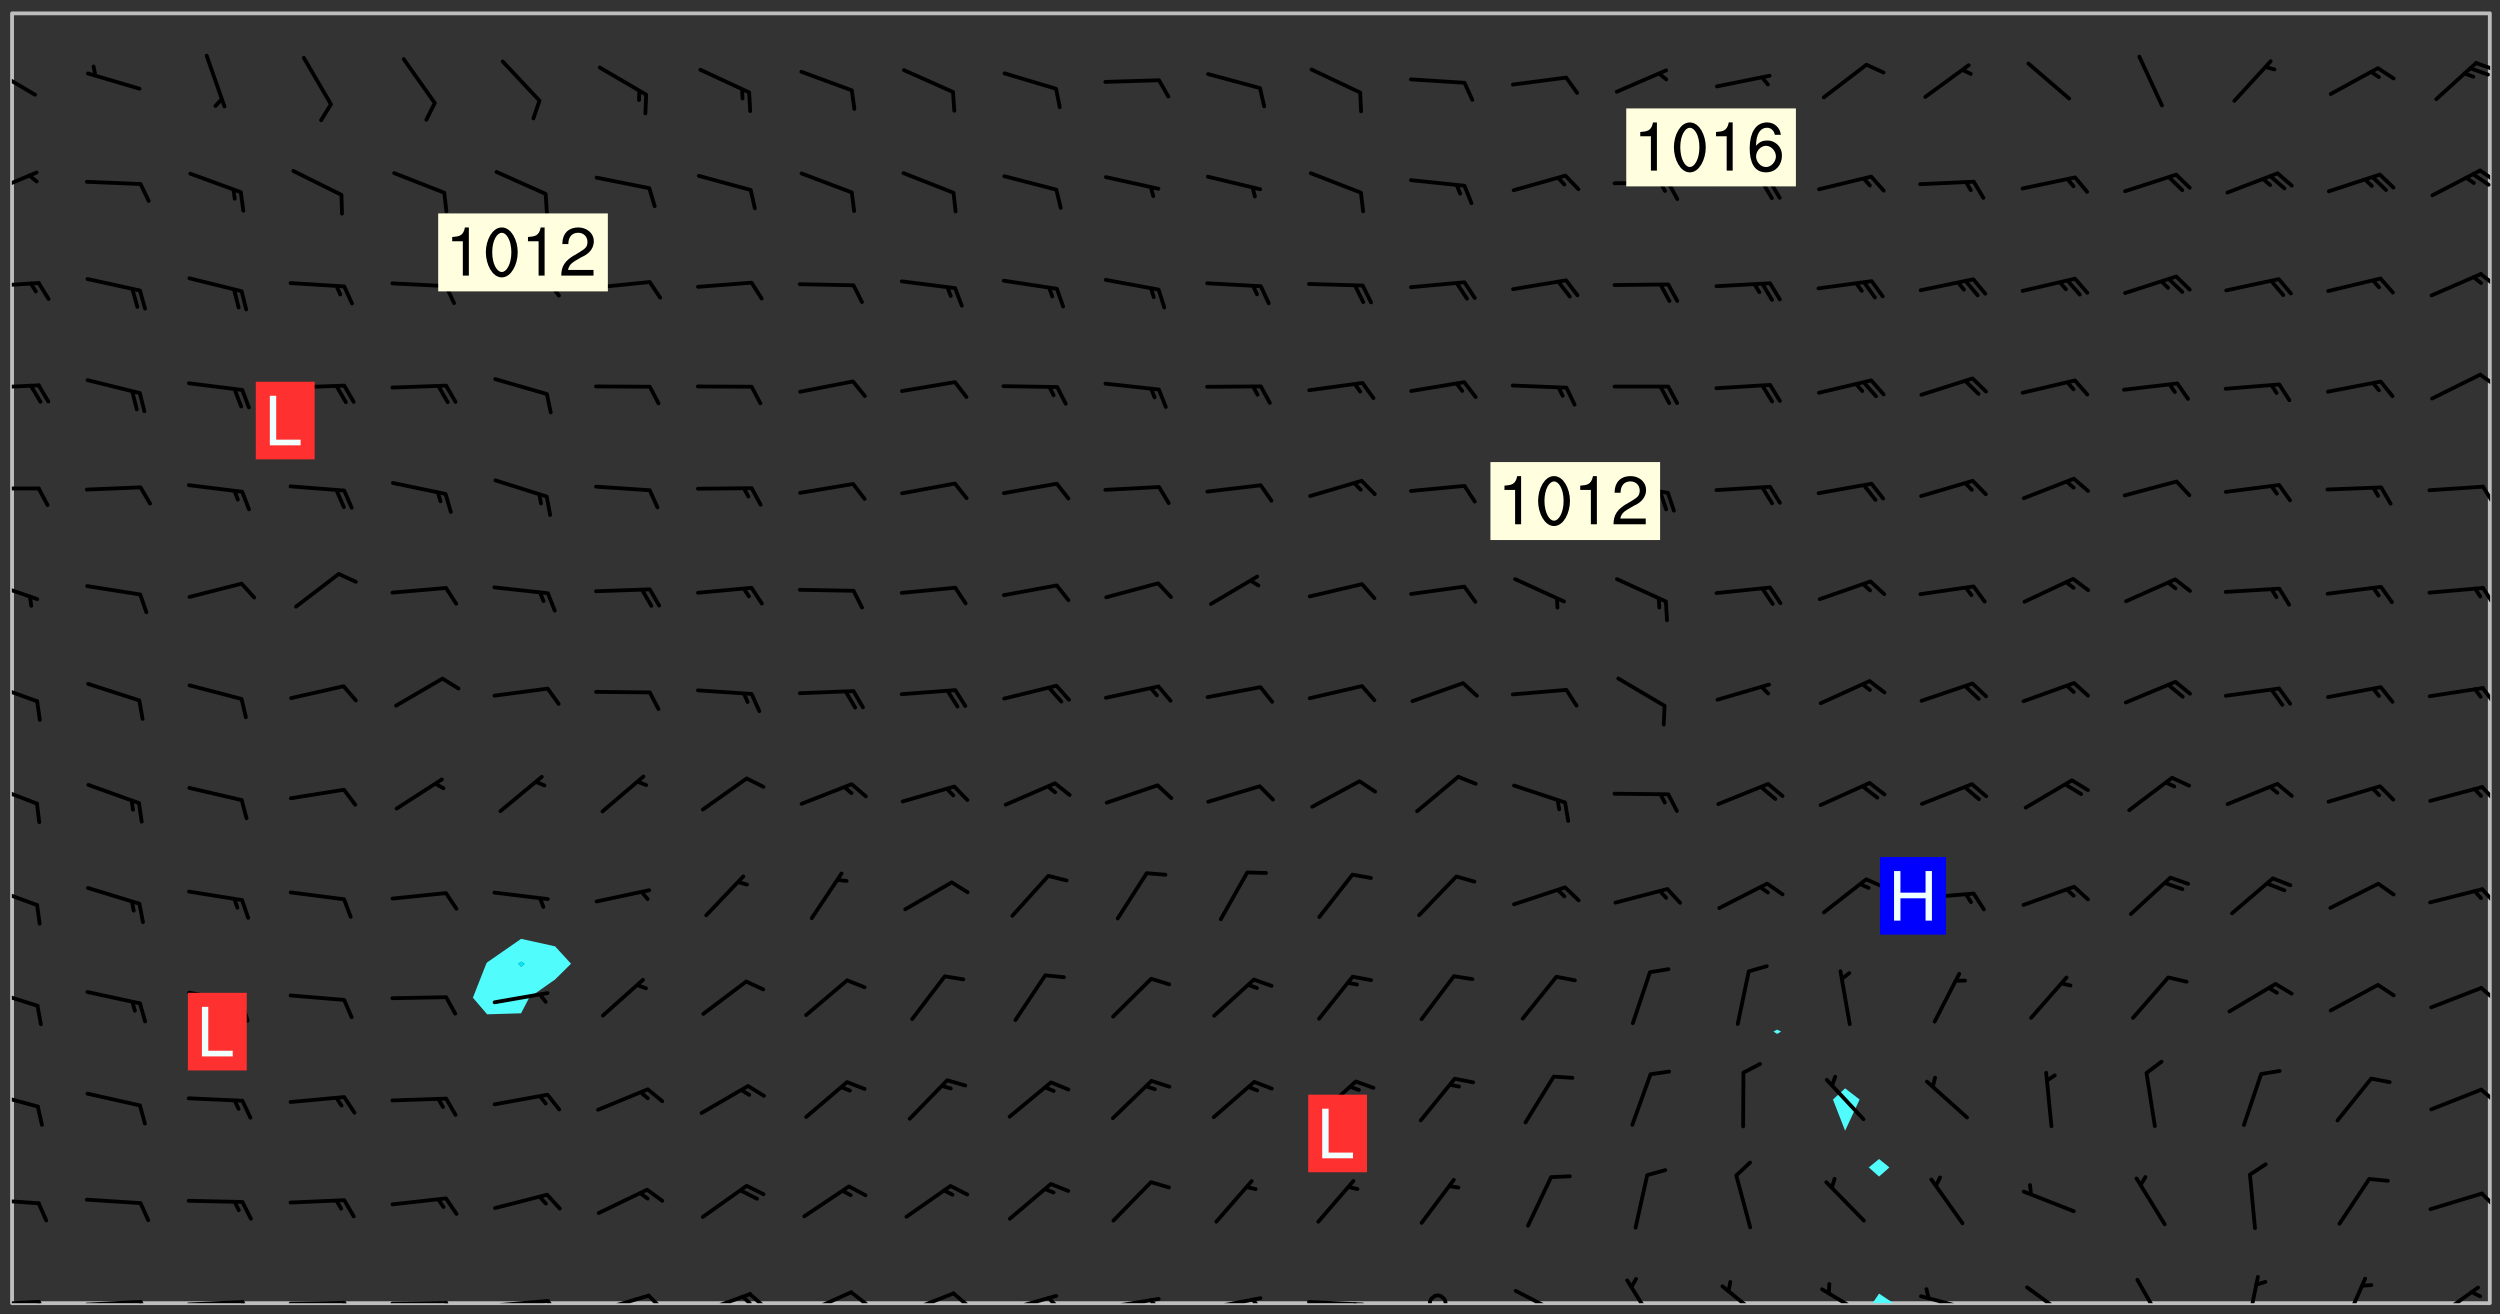 <svg xmlns="http://www.w3.org/2000/svg" role="img" xmlns:xlink="http://www.w3.org/1999/xlink" viewBox="142.45 309.95 326.84 171.84"><rect x="142.45" y="309.95" width="326.84" height="171.84" fill="#333333" stroke="none"/><defs><clipPath id="a"><path d="M144 311.672h1v168.656h-1zm0 0"/></clipPath><clipPath id="b"><path d="M144 311.672h324v168.656H144zm0 0"/></clipPath><clipPath id="c"><path d="M387 479h4v1.328h-4zm0 0"/></clipPath><clipPath id="d"><path d="M467 311.672h1v168.656h-1zm0 0"/></clipPath><clipPath id="e"><path d="M144 479h4v1.328h-4zm0 0"/></clipPath><clipPath id="f"><path d="M147 479h3v1.328h-3zm0 0"/></clipPath><clipPath id="g"><path d="M153 479h9v1.328h-9zm0 0"/></clipPath><clipPath id="h"><path d="M160 479h3v1.328h-3zm0 0"/></clipPath><clipPath id="i"><path d="M166 479h9v1.328h-9zm0 0"/></clipPath><clipPath id="j"><path d="M173 479h3v1.328h-3zm0 0"/></clipPath><clipPath id="k"><path d="M180 480h8v.328h-8zm0 0"/></clipPath><clipPath id="l"><path d="M187 480h2v.328h-2zm0 0"/></clipPath><clipPath id="m"><path d="M193 480h9v.328h-9zm0 0"/></clipPath><clipPath id="n"><path d="M200 480h3v.328h-3zm0 0"/></clipPath><clipPath id="o"><path d="M206 479h9v1.328h-9zm0 0"/></clipPath><clipPath id="p"><path d="M213 479h3v1.328h-3zm0 0"/></clipPath><clipPath id="q"><path d="M220 479h8v1.328h-8zm0 0"/></clipPath><clipPath id="r"><path d="M227 479h3v1.328h-3zm0 0"/></clipPath><clipPath id="s"><path d="M233 478h8v2.328h-8zm0 0"/></clipPath><clipPath id="t"><path d="M240 478h3v2.328h-3zm0 0"/></clipPath><clipPath id="u"><path d="M239 479h2v1.328h-2zm0 0"/></clipPath><clipPath id="v"><path d="M247 478h7v2.328h-7zm0 0"/></clipPath><clipPath id="w"><path d="M253 478h3v2.328h-3zm0 0"/></clipPath><clipPath id="x"><path d="M260 478h8v2.328h-8zm0 0"/></clipPath><clipPath id="y"><path d="M266 478h4v2.328h-4zm0 0"/></clipPath><clipPath id="z"><path d="M273 479h8v1.328h-8zm0 0"/></clipPath><clipPath id="A"><path d="M279 479h2v1.328h-2zm0 0"/></clipPath><clipPath id="B"><path d="M286 479h9v1.328h-9zm0 0"/></clipPath><clipPath id="C"><path d="M292 479h2v1.328h-2zm0 0"/></clipPath><clipPath id="D"><path d="M300 479h8v1.328h-8zm0 0"/></clipPath><clipPath id="E"><path d="M305 479h3v1.328h-3zm0 0"/></clipPath><clipPath id="F"><path d="M313 479h8v1.328h-8zm0 0"/></clipPath><clipPath id="G"><path d="M319 480h2v.328h-2zm0 0"/></clipPath><clipPath id="H"><path d="M329 479h3v1.328h-3zm0 0"/></clipPath><clipPath id="I"><path d="M340 478h8v2.328h-8zm0 0"/></clipPath><clipPath id="J"><path d="M354 477h6v3.328h-6zm0 0"/></clipPath><clipPath id="K"><path d="M367 477h7v3.328h-7zm0 0"/></clipPath><clipPath id="L"><path d="M380 478h7v2.328h-7zm0 0"/></clipPath><clipPath id="M"><path d="M393 479h8v1.328h-8zm0 0"/></clipPath><clipPath id="N"><path d="M407 478h7v2.328h-7zm0 0"/></clipPath><clipPath id="O"><path d="M421 477h5v3.328h-5zm0 0"/></clipPath><clipPath id="P"><path d="M435 476h3v4.328h-3zm0 0"/></clipPath><clipPath id="Q"><path d="M448 476h4v4.328h-4zm0 0"/></clipPath><clipPath id="R"><path d="M460 478h7v2.328h-7zm0 0"/></clipPath><clipPath id="S"><path d="M144 466h4v2h-4zm0 0"/></clipPath><clipPath id="T"><path d="M466 465h2v3h-2zm0 0"/></clipPath><clipPath id="U"><path d="M144 452h4v3h-4zm0 0"/></clipPath><clipPath id="V"><path d="M466 452h2v3h-2zm0 0"/></clipPath><clipPath id="W"><path d="M144 439h4v3h-4zm0 0"/></clipPath><clipPath id="X"><path d="M466 438h2v3h-2zm0 0"/></clipPath><clipPath id="Y"><path d="M144 425h4v4h-4zm0 0"/></clipPath><clipPath id="Z"><path d="M466 425h2v4h-2zm0 0"/></clipPath><clipPath id="aa"><path d="M144 412h4v4h-4zm0 0"/></clipPath><clipPath id="ab"><path d="M466 412h2v3h-2zm0 0"/></clipPath><clipPath id="ac"><path d="M144 398h4v4h-4zm0 0"/></clipPath><clipPath id="ad"><path d="M466 399h2v4h-2zm0 0"/></clipPath><clipPath id="ae"><path d="M144 385h4v4h-4zm0 0"/></clipPath><clipPath id="af"><path d="M466 386h2v4h-2zm0 0"/></clipPath><clipPath id="ag"><path d="M144 373h4v2h-4zm0 0"/></clipPath><clipPath id="ah"><path d="M466 373h2v3h-2zm0 0"/></clipPath><clipPath id="ai"><path d="M144 360h4v1h-4zm0 0"/></clipPath><clipPath id="aj"><path d="M466 358h2v3h-2zm0 0"/></clipPath><clipPath id="ak"><path d="M144 346h4v2h-4zm0 0"/></clipPath><clipPath id="al"><path d="M466 345h2v3h-2zm0 0"/></clipPath><clipPath id="am"><path d="M144 332h4v4h-4zm0 0"/></clipPath><clipPath id="an"><path d="M466 331h2v3h-2zm0 0"/></clipPath><clipPath id="ao"><path d="M465 332h3v3h-3zm0 0"/></clipPath><clipPath id="ap"><path d="M144 318h4v5h-4zm0 0"/></clipPath><clipPath id="aq"><path d="M465 317h3v3h-3zm0 0"/></clipPath><g id="ar" clip-path="url(#clip1)"><path fill="#fff" fill-opacity="0" fill-rule="evenodd" d="M0 0h1000v1000H0zm0 0"/><path fill="#d3d3d3" fill-opacity="0" fill-rule="evenodd" d="M162.152 355.867l-.234.293.059.234.117.172.176.234.293.348.113.059.117-.172.059-.234.176-.176.465-.176h.699l.234.293.289.816.059.176.176.23.352.234.699.699.172.176.234.348.234.41.289.582.41.465.23.234.234.176.117.23.176.293.172 1.164v.234l.059.289.059.117.117.117.348.41.117.172.176.176.176.234.117.172.172.352.059.234.234.406.234-.059-.176.176-.059.93h-.582l-.234-.113-.348.113-.117.117-.059.293-.059.176-.117.172-.465.293-.059.234-.059.113v.645l.059.172v.41l.059.059v.406l.059.406.117.176.059.059.23.641-.059.293v.699l-.059.582v.234l-.059.23-.055.352v1.922l.055.117h.426l-.367.117-.023.352.891 1.168 1.742.539 1.34.359v.539l.09.809.535.715 1.52.27.891-.086.09 1.164.535.18 1.16-.18 2.055-.984 1.16-.363 1.879-.176 1.695-.18-.18.719-1.516.086-1.25.09-.805.27-1.074.809.27.719.535.898-.18.625-.266.809.266 1.078.625.898.805.18 1.25-.18-.266.723.098.504.055.293v.172l.059.293v.406l.176.117.352.117h.406l.293-.176.113-.117.059-.117.117-.23.059-.176.352-.465.23-.176.176-.059.176.059.059.176.117.988.055.469.059.172.117.234.176.059.816.059h.289l.117.234.059.406.059.352v1.105l.117.293.117.348.289.699.176.352.582.754.352.176.172.059.469.234.641.465.348.234.293.176.293.055.23.062.816.348.293.176.113.172.352.352.117.176.523.641v.289l.059.352v.348l.059.352.059.289.117.059.172.059h.176l.582.234.176.117.176.289.176.234.113.234.293.23.117.117v.41l.059.055.289.234.234.117.059.117.117.172.059.117.23.234.059.176.234.059.117.059-.117.113-.059.117v.117l-.117.293-.117.289v.582l.176.117.117.059.059.117.117.117.113.059.176.348.059.352.059.406v.176l-.059.176-.117.699v.172l.117.176.293.293h.406l.176.117.117.172.117.293v.234h-.527l-.23-.234h-.234l-.176.059-.059.699.059.348.117.176.176.41.117.23.289.469.176.055h.523l.234.059.758.641.059.293v.234l.059.059.23.348v.352l-.117.172v.293l.293.289.293.176.172.059.293.176.293.117.582.406.289.234.293.176.219.16.016.012.23.176.641.523.176.234.117.176.176.176.113.172v.641l.117.176.469.117.582.117.234.059.23.113.293.117.113.059.586.352.289.172.176.062.176.055.176.059.699.352.289.176.234.055.289.176.234.117.641.406.293.117.172.059.234.059.41.059.23.059.234.117.059.172-.41.176.469.059.059.293.113.234.176.055.234.059.176.059.406.117.641.234.117.172.059.234v.176l-.059.117-.059.406.234.234.117.059.348.117.641.23.176.117.289.117.176.176.234.465.582 1.105.176.176.348.176.176.117.352.117 1.047.523.234.059.465.113.293.059.465.176.758.582.234.234.348.465.176.176.289.234.816.699.293.176.289.289.293.176.293.289.695.641.176.176.293.234.289.234.469.289.641.582.348.234.234.293.348.348.352.465.934.992.348.406.117.176.234.059.113.117.645.176.23.113.234.059.293.176.23.117.934.699.406.406.234.176.406.176.234.117.816.348.348.234.234.117.293.289.23.117.758.352.352.172.23.059.293.117.234.059.871.176h.816l.469.23.172.059.875.699.465.117.293.059.176.059.23.059.469.059.348.059.352.059.406.059h.293l.172.059v.23l.176.176h.293l.348.059.352.059.699.117h.641l.465-.234.293-.176.172-.117.41-.172.289-.176.934-.465.469-.293.523-.293.465-.172.465-.176 1.051-.465.289-.117.41-.117.289-.117.527-.176 1.516-.699.582-.348.289-.059.293-.059.348-.117.875-.23.352-.117h.113l.234-.059.875-.234.234-.059h.812l.352-.059.816-.117.172-.059.352-.055.293-.059.23-.059.816-.176.176-.059h.348l.234-.059.465-.117.758-.172.234-.059h.348l.41-.117.289-.059 1.285-.059h.289l.41-.059.23-.059h.176l.875-.117h.406l.41-.117h.348l.352-.113.871-.059h1.75l1.047.289.41.117.289.117.352.117.289.117 1.051.172.289.059h.293l.293.059.172.059.41.059.172.059.117.059h.117l.117.059.352.059h.113l.41.066 1.922.395 1.926.395 1.52.449 1.695.719 2.145.805 1.605-.719 1.43-.805 1.16-1.078 1.25-.449 3.035-.719 1.875-.359 2.145-1.348 2.234-1.254 2.5-1.258 1.695-.449 1.785-.18 1.16-.27.625.539 1.34-.27.715-.988.984-1.344.445-.18.805-.359 1.875-.539 1.785-.449 1.25-.27 1.16-.09 1.699-.09 1.961-.27 1.25-.09h.539l.625-.09h.891l2.145-.18 2.41-.18 2.59-.09 1.695.18 1.609.09 1.43.359 1.16.719 1.875.988 1.16 1.527.266.715.629.09.355.898.535.539.535 1.527 1.074.359h.535l-.805.535.09 1.707.715 2.695.891.805.895.988.715 1.258 1.785.539 1.52-.18.355 1.344 1.609-.805.98-.539.27.27.316-.215.219-.145.801.449.449-.359h.355l.535-.27.539-.719.535-.27.625-.988 1.16.449.84.371 1.395.617 1.695-.18h1.605l1.785.09.18-1.707.535-1.344.805.27.492.848.402.406-.09.539v.359l.715.449.711-.27h1.43l.359.988.445 1.258.715 1.344 1.25.629 1.695.629.715-.18.18-.539.98-.09.449.359.086 1.258-.266.629-.535.18v.539l.715.984.266.539.984.988.801 1.078-.266.359-.09.898-.625 2.332-.355 2.066-.09 1.793-.18.719-.09.539v1.438l-.98 1.883-.359 1.707-.535.898-.805 1.168-.266.539 2.055 1.254.086.359-.355.539-.09-.18v.809l.09 1.438-.445.715-1.074.094-.266.715.535.898.805.719 1.16.809 1.34.27.445.359-.355.449-1.789-.09-1.25-.449-.715-.719-.625-.09-.176 3.59-.188 1.309h89.359V311.703h-55.27v49.082l.762.125 3.289.543 2.023 2.836v2.754l2.352.332 2.348.332h4.051l-1.379 4.16-2.023.707-2.023.703-.543.344-2.594 1.617-.188.117-2.023-2.078-.73-2.742-2.672-2.078-1.375-3.5-.066-.082-1.957-2.672 2.75-1.418v-49.082H294.422v91.414l.117.031.133.012.074.074.105.047.09.059.086.059.09.059.297.297.059.09.031.117.027.117.016.137-.031.117-.059.09-.059.086-.043.105-.047.102-.027.121v.145l.176.27.148.148.074.086.074.074.043.105.062.09.059.086.043.105.059.09.047.102.043.105.059.086.117.18.074.074.062.086.059.09.043.105.059.09.059.086.062.09.059.09.043.102.117.18.074.074.059.086.074.074.09.059.105.047h.148l.133-.016.133.016.102-.047.074-.074.047-.102-.016-.133v-.148l-.047-.105-.027-.117-.047-.102-.027-.121-.043-.102-.062-.09-.043-.102-.043-.105-.031-.117-.016-.133-.012-.137.086-.059.059-.086.121-.031.043.105.016.133v.117l.059.102.059.09.09.059.148.148.059.09.043.105-.012.102.086.059.105.047.086.059.09.059.074.074-.117.027-.105.047-.086.059-.074.074-.059.09-.062.086-.027.121-.047.102-.043.105-.031.117-.012.133-.016.133v.148l.027.117.047.105.043.102.059.09.074.074.09.059.074.074.09.059.059.09.043.105.047.102.117.031.133.016h.148l.117-.031.105.043.043.105.047.102.027.121L299.5 410l.027.117.031.121.027.117.105.043.102.047.133-.016.148.148.062.086.074.074.07.074.09.062.105.043.102.043.117.031.137.016.117-.031.074-.074.027-.117-.012-.133-.031-.121-.027-.117.043-.105h.117l.09.062.117.027h.148l.133.016h.148l.133.016.133-.016h.148l.133-.016.133-.012.137.012.117-.027.133-.016.191-.059-.059.176-.016.133-.027.121-.016.133-.059.086-.133.016-.105.047-.105.043-.117.031-.117.027-.266.031h-.148l-.133.016-.074.074.059.086.148.148.117.18.074.07.09.062.09.059.086.059.09.059.102.043.105.062.105.043.086.059.105.047.102.043.18.117.059.09-.043.102-.047.105.016.133.223.223.059.09.043.102.031.121.043.102.016.133.031.117.012.137.031.117.148.148.102.043.105.043.117.031.133.016.137.016h.117l.117-.031.09-.059.043-.105.047-.102.043-.105.031-.117.012-.133v-.148l-.012-.133-.016-.133-.031-.117-.043-.105-.047-.105-.043-.102-.043-.105-.016-.133.016-.133.027-.117.031-.117.027-.121.047-.102.09-.059.086-.062.074-.074.09-.059.223-.223.059-.086.074-.074.117-.18.059-.086v-.148l-.074-.074-.102-.047-.105-.043-.102-.043-.059-.09-.047-.105-.027-.117.09-.059.117-.031.102-.043.18-.117.148-.148.012-.133-.012-.105-.09-.059-.133.016h-.148l-.133.016-.133-.016-.121-.031-.086-.059-.074-.074-.059-.09-.062-.086-.117-.18-.059-.086.031-.121.086-.059.121-.031.059-.086v-.121l-.031-.117-.059-.09-.059-.086-.047-.105-.027-.117-.016-.133.059-.09.074-.074.09-.059.117-.18.074-.074.059-.086.148-.148.121-.031.133-.016.133.016.074.074.043.105.016.133-.031.117-.117.031-.133.012-.148.148-.043.105-.047.102-.027.121-.031.117v.148l.031.117.043.105.059.09.074.07.074.074.117.031.121.027.117-.027.133-.016h.117l.09.059.074.074.047.105.059.086.102.047.133.016.105.043.086.059-.012.105-.074.074-.18.117-.059.09-.09.059-.07.074-.074.074-.062.09-.027.117-.016.133.016.133-.016.133v.148l.016.133.027.117.031.121.074.074.09.059.086.059.09.059.117.031v.086l-.102.047-.09.059-.266.031-.117.027h-.148l-.105.043-.102.047-.059.09-.062.234-.012.133-.031.121-.016.133v.293l-.012.133.012.137.016.133.133.016.133.012.121.031.086.059.074.074.047.105.043.102.016.133v.445l-.016.133v.445l.031.266.027.117.016.133.031.117.086.211.031.266v.148l-.031.117-.027.117-.031.121-.027.117-.031.117-.031.121-.012.133-.016.133.09.059.117-.031.102.016.047.105-.031.266v.441l-.043.105-.047.105-.043.102-.043.105-.059.086-.031.121-.043.117-.031.117-.016.133.016.133.059.09.105.047.086.059.059.086-.012.137-.031.117-.043.102v.445l-.016.133v.148l-.031.117-.043.105-.027.117-.047.105-.043.102-.031.121-.027.117-.031.133-.031.117-.027.117-.043.105-.031.117-.031.121-.012.133-.016.133v.297l.027.117v.148l.047.398.027.117.059.09.121.031h.148l.133-.016.059.09v.117l-.059.09-.09.059-.102.043-.105.047-.09.059-.086.059-.137.016-.117-.031-.133-.016-.102.047-.062.086-.012.137-.016.133-.031.117-.027.117-.016.133-.031.121v.297l.016.133.031.117v.148l.012.133v.148l-.027.117-.047.102-.027.121-.031.117-.059.09-.074.074-.102.043-.105.047-.117.027-.121.031-.102-.047.059-.086.105-.047.027-.117.031-.117.027-.121.031-.117v-.148l.016-.133-.031-.117-.043-.105-.105.016-.074.074-.102.043-.09.062-.074.074-.043.102-.016.133-.031.117L304.25 426l-.031.117-.027.117-.031.121-.027.117-.031.117-.043.105-.09.059h-.09l-.117-.031-.031-.086.016-.137-.031-.117v-.148l-.012-.133v-.148l-.062-.234-.027-.121-.043-.102-.047-.105-.059-.086-.059-.09-.043-.105-.062-.086-.148-.148-.07-.074-.105-.047-.105-.043-.102-.043-.297-.297-.09-.074-.086-.059-.105-.043-.09-.062-.086-.059-.105-.043-.09-.059-.086-.062-.074-.07-.105-.047-.086-.059-.105-.043-.09-.062-.102-.043-.105-.043-.086-.059-.105-.047-.105-.043-.102-.047-.09-.059-.102-.043-.105-.043-.09-.062-.117-.027-.133-.016-.133.016H299.75l-.133.016-.117-.031-.09-.059-.074-.074-.09-.059-.102-.047h-.148l-.121-.027-.102-.043-.074-.074-.117-.18-.09-.059-.102-.043-.09-.062-.105-.043-.09-.059-.086-.059-.105-.047-.059-.086-.059-.09-.043-.105-.047-.102-.074-.074-.086-.059-.074-.074-.09-.059-.223-.223-.043-.105-.031-.266.105-.043h.145l.105.043.074.074.09.059.086.059.105.047.09.059.148.148.07.074.148.148.062.086.074.074.086.059.074.074.09.062.09.059.086.059.27.176.102.047.105.043.102.043.047-.074.059-.086.074-.074.07-.074.105.043.074.074.059.09.043.102.047.105.043.105.121.027.117-.027.074-.09.043-.105.059-.09.074-.074.105-.043.117-.027.133.012.09.059.148.148.059.09.043.105.047.102.043.105.043.102.105.047.105.043.133.016.086-.059.059-.09.074-.074.105-.043.117.027.105.047.102.043.105.043.102.047.18.117v.117l-.016.133.016.133.016.137.059.086.102.047.121.027.117.031h.148l.117-.031.059-.09.18-.117.059-.09.074-.074.059-.086.117-.18.18-.117.117.031.09.059.043.074-.016.133v.117l.09.059h.148l.133-.016.133-.012.266-.031.105-.043.117-.031.121-.027.074-.074.07-.074.062-.09-.016-.105-.047-.102-.102-.043-.105-.016-.117.027-.266.031h-.148l-.074-.074-.09-.059-.117-.031-.117-.027-.133-.016h-.148l-.133.016h-.297l-.105-.047-.148-.148-.043-.102-.059-.09.223-.223.086-.059.105-.043.117-.031.133-.016.133.016.137.016.102.043.133-.012.09-.062.102-.043.062-.09-.047-.102-.09-.059-.117-.031-.102-.043-.059-.09-.062-.09v-.117l.016-.133.105-.047.074-.07v-.121l-.09-.059-.031-.117.09-.059.074-.074.043-.105.059-.09.047-.102.016-.133v-.148l-.047-.105-.043-.102-.09-.059-.133-.016-.102-.043-.137-.016-.117-.031h-.445l-.133-.016-.133-.012-.133-.016-.117-.031h-.148l-.133-.016-.133-.012-.266-.031-.121-.043-.086-.059-.074-.074v-.148l.012-.133.105-.047.102-.043.133-.016h.152l.133-.016h.293l.121.031.102.043.09.059.234.062.121-.047.09-.059.102-.043.133-.016.105.043.102.047.133.012.121-.027h.145l.121-.031.117-.027.105-.047.074-.074.086-.059.148-.148.059-.086.047-.105.027-.117.016-.105-.102-.043-.09-.059-.117-.031-.105-.043-.09-.062-.074-.086-.074-.074-.102-.043-.105-.047-.102-.043-.059-.09-.047-.102-.086-.211-.062-.086-.059-.09-.074-.074-.086-.059h-.27l-.117.031-.09.059-.102.043-.133.016-.105-.016-.027-.117-.062-.09-.117-.031-.102-.043-.148-.148-.031-.117-.016-.105.074-.074.18-.117.117-.027.117-.031.137.016.102.043.105.043.102.047.105.043.117.031.133.016.117.027.133.016.105-.016.09-.059-.074-.074-.105-.043-.074-.074-.074-.09-.148-.148-.086-.059-.09-.059-.074-.074-.09-.059-.102-.047-.121-.027-.102-.047-.105-.043-.117-.031-.102-.043-.121-.031h-.148l-.117.031-.105.043-.086.062-.18.117-.086.059-.09.059-.105.047-.086.059-.105.043-.102.043-.105.047-.074.074-.059.09-.059.086-.047.105-.059.086-.074.074-.133-.012-.117-.031h-.117l-.074.074-.09.059-.074.074-.09.059-.086.059-.105.047-.102.043-.137.016-.102-.043-.148-.148-.105-.047h-.086l-.105.047-.102.043-.121.031-.117-.031-.074-.074v-.117l.031-.121.074-.07.059-.09.074-.074.117-.031.105-.043h.293l.133-.016.137-.016.102-.043.09-.059.102-.047.09-.059.133-.012.09.059.133.012.09-.059.086-.059.105-.043.09-.059.086-.062.09-.059.148-.148.059-.086.059-.09.105-.043.133-.016.117.027.121.031.059-.059.059-.09.031-.266.027-.117.105.012.133.016.102-.043.09-.059.059-.09.074-.074.059-.09.047-.102.012-.133-.012-.133-.047-.105-.148-.148-.059-.09-.059-.086-.043-.105v-.445l.016-.133v-.148l.012-.133-.059-.059-.09.059-.102-.043-.18-.117-.086-.059-.062-.09-.059-.09-.074-.074-.086-.059-.121.031-.102.012-.105.047-.086.059-.105.043-.148.148-.09.059-.086.059-.09.062-.105.043-.133.016v-.121l.105-.043.117-.031.074-.07.043-.105v-.148l-.027-.117-.148-.148-.133-.016h-.148l-.117.031-.105.043-.102.043-.09.062-.117.027-.074-.074.012-.133-.043-.102-.043-.105-.09-.059-.117.027-.121.031-.117.031-.102.043-.121.031-.102.043-.105.043-.09.059-.102.016v-.117l.016-.133-.059-.09-.074.043-.148.148-.059.09-.074.074-.047.105-.043.102-.074.074-.059.09-.074.074-.059.086-.074.074-.09.062-.074.07-.074.074-.102.016-.133.016-.105-.043v-.121l.148-.148.043-.102.059-.09.047-.102.043-.105.059-.09.031-.117.043-.102.031-.121.027-.117.047-.105.043-.102.043-.105.074-.07.09-.062.09-.059.102-.043h.297l.266-.031.105-.043-.074-.074-.117-.031-.105-.043-.09-.059-.102-.047-.09-.059-.102-.043-.105-.043-.09-.062-.086-.059-.105-.043-.102-.043-.121-.031-.117-.031-.102-.043L297.5 410.25l-.102-.043-.09-.059-.043-.105-.016-.133.102-.043.133-.016.137.016.133-.016.102-.043.059-.09.016-.105-.09-.059-.074-.074-.102-.043-.09-.059-.148-.148-.043-.105-.016-.133v-.293l-.059-.09-.09-.059-.074-.074-.043-.105-.031-.117-.059-.09-.074-.074-.117-.027-.074-.074-.09-.059-.09-.062-.086-.059-.074-.074-.059-.086-.047-.105-.086-.059-.148-.148-.195-.059-.133.016-.102.043-.074.074-.047.102-.043.105-.059.09-.059.086-.297.297-.09.059h-.086l-.062-.086-.043-.105.031-.117.059-.09.027-.117-.012-.133-.09-.062-.105.047-.117.027-.117.031-.27.176-.102.047-.117.027-.105.047-.09.059-.102.043-.059-.086-.047-.105.016-.133.047-.105.07-.074.074-.07.059-.09v-.148l-.043-.105h-.238l-.102.047-.031.117-.027.117-.031.121-.074.043-.133.016-.074-.047-.043-.102-.043-.105-.047-.102-.043-.105-.121.031-.102.043-.133.016-.117.031-.105.043-.09.059-.102.047-.121.027-.133.016-.102-.043-.059-.09-.047-.105-.043-.102-.043-.105v-.117l.059-.09.086-.059.18-.117.102-.047.105-.043.105-.059.102-.043.09-.062.102-.043.105-.059.102-.047.09-.059.105-.043.102-.043.09-.062.102-.043.137-.016.117.031.102.043.121.031.102.043.105.047.102.043.105.043.102.047.105.043.102.043.105.047.086.059.105.043.117.031.105.043.102.047.09.059.105.043.102.043.105.047.117.027.102.047.121.027h.148l.086-.059.016-.102.059-.09-.027-.117-.074-.074-.117-.18-.074-.074-.09-.074-.18-.117-.086-.059-.105-.043-.102-.047-.27-.176-.059-.09-.074-.074-.059-.09-.043-.102-.031-.117-.016-.137v-.562l-.012-.133-.016-.133-.031-.117-.016-.133-.012-.133-.031-.121-.223-.223-.059-.086-.016-.105.031-.117.133-.016v-91.414H172.992v1.453l-.059.234-.352 1.051-.172.523-.117.348-.176.41-.117.172-.234.293-.23.059h-.352l-.117.059-.23.406v.293l.117.176.23.23.117.234.641.758.293.465.176.234.23.352.234.348.641.816.176.465.172.41.117.695.176.469.117 1.398.059.465v.875l.117 1.047v4.781l-.059.465-.352 1.281-.176.523-.113.41-.352.93L172.934 336l-.234.582-.117.176-.172.348-.176.406-.352.816-.059.293-.113.293-.117.289-.059.176-.117.875-.059.406-.059.117-.059.176-.059.172-.23.527-.117.172v.234l-.117.234-.059.172-.176.586v.289l-.059.176v.293l-.059.113-.059.527v.172l-.055.234v2.621l-.176.816-.117.176-.176.234-.117.172-.113.234-.586.934-.23.289-.293.465-.176.234-.289.352-.352.699-.113.23-.176.41-.176.23-.406.527-.816.699-.293.172-.289.234-.176.117-.176.176-.523.406-.527.176-.172.176-.234.055-.641.176h-.758m12.211 31.023l-1.074.449.359.895 1.25-.715.445-.539-.98-.09"/><path fill="#d3d3d3" fill-opacity="0" fill-rule="evenodd" d="M201.508 416.598h-.895l.449.629.98.359.805-.09.445-.988-.176.09-.715-.355-.895.355m154.621 59.07l-.059-.523v-.293l.113-.293.059-.23.469-.469h.113l.117-.113.117-.059h.176l.234-.059h.348l.234.059.117.059.23.172.059.176.117.582v.293l-.117.176-.172.289-.176.176-.527.523-.23.234-.117.059h-.176l-.117-.059-.406-.293-.176-.117-.117-.059-.059-.113-.055-.117m6.641-10.957l-.059-.172v-1.109l.059-.172.176-.059.172-.059h.176l.234-.059.117.059.059.699-.059.172-.117.176-.117.059-.234.523-.113.059h-.234l-.059-.117m9.613-14.391l-.117-.176v-.699l.293-.875.117-.172.176-.352.113-.23.117-.293.352-.758.117-.23.172-.234h.176l.117-.059h.641l.117.059.234.234.172.113.352.293.117.117.113.176v.113l.117.059.117.117v.699l-.059.176v.23l-.059.176-.348 1.051-.117.23-.117.234-.117.059-.23.234-.641.289h-.875l-.41-.117-.641-.465"/><path fill="none" stroke="#bebebe" stroke-linecap="round" stroke-linejoin="round" stroke-miterlimit="10" stroke-width=".5" d="M467.957 311.695H144.027v168.625h323.93v-168.625"/><g clip-path="url(#a)"><path fill="#fff" fill-opacity="0" fill-rule="evenodd" d="M144 475.891v4.438h.004H144V311.672h.004H144v164.219"/></g><g clip-path="url(#b)"><path fill="#fff" fill-opacity="0" fill-rule="evenodd" d="M144.004 480.328V311.672h66.57V432.691l-4.438 3.078-.117.176-1.746 4.438 1.863 2.176 4.438-.133 1.059-2.043 3.383-2.375 2.09-2.062-2.09-2.277-4.441-.977V311.672h164.219V444.559l-.496.262.496.297.512-.297-.512-.262V311.672h8.879v140.562l-1.59 1.465 1.59 4.078 1.898-4.078-1.898-1.465v-140.562h4.438v149.805l-1.344 1.098 1.344 1.195 1.355-1.195-1.355-1.098V311.672h79.887v168.656h-77.992l-1.895-1.258-.852 1.258h-243.254"/></g><path fill="#50fcfc" fill-rule="evenodd" d="M206.137 442.559l-1.863-2.176 1.746-4.438.117-.176 4.438-3.078v2.984l-.375.27.375.398.469-.398-.469-.27v-2.984l4.441.977 2.09 2.277-2.09 2.062-3.383 2.375-1.059 2.043-4.438.133"/><path fill="#00e8fc" fill-rule="evenodd" d="M210.574 436.344l-.375-.398.375-.27.469.27-.469.398"/><path fill="#50fcfc" fill-rule="evenodd" d="M374.793 445.117l-.496-.297.496-.262.512.262-.512.297m8.879 12.66l-1.59-4.078 1.59-1.465 1.898 1.465-1.898 4.078m4.438 5.992l-1.344-1.195 1.344-1.098 1.355 1.098-1.355 1.195"/><g clip-path="url(#c)"><path fill="#50fcfc" fill-rule="evenodd" d="M387.258 480.328l.852-1.258 1.895 1.258h-2.746"/></g><g clip-path="url(#d)"><path fill="#fff" fill-opacity="0" fill-rule="evenodd" d="M467.996 480.328H468V311.672h-.004H468v168.656h-.004"/></g><g clip-path="url(#e)"><path fill="none" stroke="#000" stroke-linecap="round" stroke-linejoin="round" stroke-miterlimit="10" stroke-width=".5" d="M147.508 480.145l-7.016.371"/></g><g clip-path="url(#f)"><path fill="none" stroke="#000" stroke-linecap="round" stroke-linejoin="round" stroke-miterlimit="10" stroke-width=".5" d="M147.508 480.145l1.266 2.102"/></g><g clip-path="url(#g)"><path fill="none" stroke="#000" stroke-linecap="round" stroke-linejoin="round" stroke-miterlimit="10" stroke-width=".5" d="M160.824 480.148l-7.02.359"/></g><g clip-path="url(#h)"><path fill="none" stroke="#000" stroke-linecap="round" stroke-linejoin="round" stroke-miterlimit="10" stroke-width=".5" d="M160.824 480.148l1.262 2.105"/></g><g clip-path="url(#i)"><path fill="none" stroke="#000" stroke-linecap="round" stroke-linejoin="round" stroke-miterlimit="10" stroke-width=".5" d="M174.141 480.172l-7.02.312"/></g><g clip-path="url(#j)"><path fill="none" stroke="#000" stroke-linecap="round" stroke-linejoin="round" stroke-miterlimit="10" stroke-width=".5" d="M174.141 480.172l1.246 2.113"/></g><g clip-path="url(#k)"><path fill="none" stroke="#000" stroke-linecap="round" stroke-linejoin="round" stroke-miterlimit="10" stroke-width=".5" d="M187.457 480.281l-7.023.094"/></g><g clip-path="url(#l)"><path fill="none" stroke="#000" stroke-linecap="round" stroke-linejoin="round" stroke-miterlimit="10" stroke-width=".5" d="M187.457 480.281l1.18 2.152"/></g><g clip-path="url(#m)"><path fill="none" stroke="#000" stroke-linecap="round" stroke-linejoin="round" stroke-miterlimit="10" stroke-width=".5" d="M200.773 480.289l-7.027.078"/></g><g clip-path="url(#n)"><path fill="none" stroke="#000" stroke-linecap="round" stroke-linejoin="round" stroke-miterlimit="10" stroke-width=".5" d="M200.773 480.289l1.176 2.152"/></g><g clip-path="url(#o)"><path fill="none" stroke="#000" stroke-linecap="round" stroke-linejoin="round" stroke-miterlimit="10" stroke-width=".5" d="M214.074 480.031l-7 .598"/></g><g clip-path="url(#p)"><path fill="none" stroke="#000" stroke-linecap="round" stroke-linejoin="round" stroke-miterlimit="10" stroke-width=".5" d="M214.074 480.031l1.336 2.059"/></g><g clip-path="url(#q)"><path fill="none" stroke="#000" stroke-linecap="round" stroke-linejoin="round" stroke-miterlimit="10" stroke-width=".5" d="M227.262 479.336l-6.742 1.988"/></g><g clip-path="url(#r)"><path fill="none" stroke="#000" stroke-linecap="round" stroke-linejoin="round" stroke-miterlimit="10" stroke-width=".5" d="M227.262 479.336l1.715 1.75"/></g><g clip-path="url(#s)"><path fill="none" stroke="#000" stroke-linecap="round" stroke-linejoin="round" stroke-miterlimit="10" stroke-width=".5" d="M240.508 479.133l-6.605 2.395"/></g><g clip-path="url(#t)"><path fill="none" stroke="#000" stroke-linecap="round" stroke-linejoin="round" stroke-miterlimit="10" stroke-width=".5" d="M240.508 479.133l1.82 1.645"/></g><g clip-path="url(#u)"><path fill="none" stroke="#000" stroke-linecap="round" stroke-linejoin="round" stroke-miterlimit="10" stroke-width=".5" d="M239.547 479.48l.91.82"/></g><g clip-path="url(#v)"><path fill="none" stroke="#000" stroke-linecap="round" stroke-linejoin="round" stroke-miterlimit="10" stroke-width=".5" d="M253.73 478.898l-6.418 2.859"/></g><g clip-path="url(#w)"><path fill="none" stroke="#000" stroke-linecap="round" stroke-linejoin="round" stroke-miterlimit="10" stroke-width=".5" d="M253.73 478.898l1.934 1.508"/></g><g clip-path="url(#x)"><path fill="none" stroke="#000" stroke-linecap="round" stroke-linejoin="round" stroke-miterlimit="10" stroke-width=".5" d="M267.105 479.043l-6.539 2.57"/></g><g clip-path="url(#y)"><path fill="none" stroke="#000" stroke-linecap="round" stroke-linejoin="round" stroke-miterlimit="10" stroke-width=".5" d="M267.105 479.043l1.863 1.594"/></g><g clip-path="url(#z)"><path fill="none" stroke="#000" stroke-linecap="round" stroke-linejoin="round" stroke-miterlimit="10" stroke-width=".5" d="M280.531 479.371l-6.762 1.914"/></g><g clip-path="url(#A)"><path fill="none" stroke="#000" stroke-linecap="round" stroke-linejoin="round" stroke-miterlimit="10" stroke-width=".5" d="M279.547 479.652l.852.883"/></g><g clip-path="url(#B)"><path fill="none" stroke="#000" stroke-linecap="round" stroke-linejoin="round" stroke-miterlimit="10" stroke-width=".5" d="M293.934 479.766l-6.938 1.125"/></g><g clip-path="url(#C)"><path fill="none" stroke="#000" stroke-linecap="round" stroke-linejoin="round" stroke-miterlimit="10" stroke-width=".5" d="M292.926 479.93l.742.977"/></g><g clip-path="url(#D)"><path fill="none" stroke="#000" stroke-linecap="round" stroke-linejoin="round" stroke-miterlimit="10" stroke-width=".5" d="M307.23 479.668l-6.902 1.32"/></g><g clip-path="url(#E)"><path fill="none" stroke="#000" stroke-linecap="round" stroke-linejoin="round" stroke-miterlimit="10" stroke-width=".5" d="M306.227 479.863l.77.953"/></g><g clip-path="url(#F)"><path fill="none" stroke="#000" stroke-linecap="round" stroke-linejoin="round" stroke-miterlimit="10" stroke-width=".5" d="M320.605 480.496l-7.02-.336"/></g><g clip-path="url(#G)"><path fill="none" stroke="#000" stroke-linecap="round" stroke-linejoin="round" stroke-miterlimit="10" stroke-width=".5" d="M319.586 480.449l.523 1.109"/></g><g clip-path="url(#H)"><path fill="none" stroke="#000" stroke-linecap="round" stroke-linejoin="round" stroke-miterlimit="10" stroke-width=".5" d="M331.434 480.328l-.02-.199-.059-.191-.094-.176-.461-.379-.191-.059-.199-.02-.199.02-.191.059-.457.379-.098.176-.059.191-.02.199.02.199.059.191.098.18.457.375.191.059.199.02.199-.02.191-.059.461-.375.094-.18.059-.191.02-.199"/></g><g clip-path="url(#I)"><path fill="none" stroke="#000" stroke-linecap="round" stroke-linejoin="round" stroke-miterlimit="10" stroke-width=".5" d="M340.605 478.711l6.238 3.234"/></g><g clip-path="url(#J)"><path fill="none" stroke="#000" stroke-linecap="round" stroke-linejoin="round" stroke-miterlimit="10" stroke-width=".5" d="M355.184 477.344l3.715 5.969"/></g><path fill="none" stroke="#000" stroke-linecap="round" stroke-linejoin="round" stroke-miterlimit="10" stroke-width=".5" d="M355.727 478.215l.613-1.062"/><g clip-path="url(#K)"><path fill="none" stroke="#000" stroke-linecap="round" stroke-linejoin="round" stroke-miterlimit="10" stroke-width=".5" d="M367.633 478.109l5.449 4.438"/></g><path fill="none" stroke="#000" stroke-linecap="round" stroke-linejoin="round" stroke-miterlimit="10" stroke-width=".5" d="M368.426 478.754l.234-1.203"/><g clip-path="url(#L)"><path fill="none" stroke="#000" stroke-linecap="round" stroke-linejoin="round" stroke-miterlimit="10" stroke-width=".5" d="M380.664 478.508l6.012 3.641"/></g><path fill="none" stroke="#000" stroke-linecap="round" stroke-linejoin="round" stroke-miterlimit="10" stroke-width=".5" d="M381.539 479.039l.07-1.227"/><g clip-path="url(#M)"><path fill="none" stroke="#000" stroke-linecap="round" stroke-linejoin="round" stroke-miterlimit="10" stroke-width=".5" d="M393.594 479.414l6.785 1.828"/></g><path fill="none" stroke="#000" stroke-linecap="round" stroke-linejoin="round" stroke-miterlimit="10" stroke-width=".5" d="M394.582 479.68l-.277-1.195"/><g clip-path="url(#N)"><path fill="none" stroke="#000" stroke-linecap="round" stroke-linejoin="round" stroke-miterlimit="10" stroke-width=".5" d="M407.465 478.258l5.676 4.145"/></g><g clip-path="url(#O)"><path fill="none" stroke="#000" stroke-linecap="round" stroke-linejoin="round" stroke-miterlimit="10" stroke-width=".5" d="M421.883 477.273l3.469 6.109"/></g><g clip-path="url(#P)"><path fill="none" stroke="#000" stroke-linecap="round" stroke-linejoin="round" stroke-miterlimit="10" stroke-width=".5" d="M437.641 476.887l-1.418 6.883"/></g><path fill="none" stroke="#000" stroke-linecap="round" stroke-linejoin="round" stroke-miterlimit="10" stroke-width=".5" d="M437.434 477.891l1.18-.348"/><g clip-path="url(#Q)"><path fill="none" stroke="#000" stroke-linecap="round" stroke-linejoin="round" stroke-miterlimit="10" stroke-width=".5" d="M451.66 477.113l-2.824 6.434"/></g><path fill="none" stroke="#000" stroke-linecap="round" stroke-linejoin="round" stroke-miterlimit="10" stroke-width=".5" d="M451.246 478.047l1.227-.09"/><g clip-path="url(#R)"><path fill="none" stroke="#000" stroke-linecap="round" stroke-linejoin="round" stroke-miterlimit="10" stroke-width=".5" d="M466.418 478.281l-5.711 4.094"/></g><path fill="none" stroke="#000" stroke-linecap="round" stroke-linejoin="round" stroke-miterlimit="10" stroke-width=".5" d="M465.586 478.879l1.102.543"/><g clip-path="url(#S)"><path fill="none" stroke="#000" stroke-linecap="round" stroke-linejoin="round" stroke-miterlimit="10" stroke-width=".5" d="M147.504 467.266l-7.008-.504"/></g><path fill="none" stroke="#000" stroke-linecap="round" stroke-linejoin="round" stroke-miterlimit="10" stroke-width=".5" d="M147.504 467.266l.996 2.242m12.32-2.27l-7.012-.449m7.012.449l1.012 2.238m12.312-2.387l-7.027-.152m7.027.152l1.105 2.188m-2.129-2.211l.551 1.094m13.785-1.301l-7.023.309m7.023-.309l1.242 2.117m-2.266-2.07l.621 1.055m13.699-1.336l-6.984.777m6.984-.777l1.383 2.027m-2.402-1.914l.695 1.012m13.551-1.609l-6.809 1.746m6.809-1.746l1.652 1.812m-2.645-1.559l.828.906m13.238-1.812l-6.328 3.051m6.328-3.051l1.98 1.449m-2.902-1.008l.992.727m12.945-1.676l-5.73 4.066m5.73-4.066l2.195 1.098m-3.027-.508l2.191 1.102m12.012-1.613l-5.84 3.91m5.84-3.91l2.16 1.16m-3.012-.59l1.082.578M266.715 465l-5.758 4.027M266.715 465l2.184 1.113m-3.023-.527l1.094.555m12.863-1.398l-5.363 4.543m5.363-4.543l2.277.906m-3.059-.246l1.141.453M292.922 464.5l-4.91 5.027m4.91-5.027l2.355.691m10.812-.828l-4.617 5.301m3.945-4.527l1.195.273m12.777-1.059l-4.59 5.324m3.922-4.547l1.195.27m12.598-1.195l-4.211 5.621m3.602-4.805l1.211.188m12.121-1.367l-3.023 6.348m3.023-6.348l2.449-.105m10.113-.152l-1.52 6.863m1.52-6.863l2.363-.656m9.285.695l1.816 6.785m-1.816-6.785l1.793-1.676m9.973 2.559l4.914 5.02m-4.199-4.289l.371-1.172m12.648.09l4.074 5.723m-3.48-4.891l.547-1.098m10.941 1.844l6.539 2.566m-5.586-2.191l-.141-1.219m13.934-.867l3.68 5.988m-3.145-5.117l.621-1.059m13.668-.316l.66 6.996m-.66-6.996l2.051-1.348m13.539 1.918l-3.887 5.855m3.887-5.855l2.441.238m12.289 1.668l-6.723 2.043"/><g clip-path="url(#T)"><path fill="none" stroke="#000" stroke-linecap="round" stroke-linejoin="round" stroke-miterlimit="10" stroke-width=".5" d="M466.922 465.992l1.734 1.738"/></g><g clip-path="url(#U)"><path fill="none" stroke="#000" stroke-linecap="round" stroke-linejoin="round" stroke-miterlimit="10" stroke-width=".5" d="M147.391 454.617l-6.781-1.84"/></g><path fill="none" stroke="#000" stroke-linecap="round" stroke-linejoin="round" stroke-miterlimit="10" stroke-width=".5" d="M147.391 454.617l.543 2.395m12.809-2.543l-6.855-1.539m6.855 1.539l.652 2.367m12.746-2.977l-7.02-.324m7.02.324l1.051 2.219m-2.074-2.266l.527 1.109m13.801-1.547l-7 .648m7-.648l1.348 2.047m-2.367-1.953l.672 1.023m13.676-.914l-7.023.242m7.023-.242l1.227 2.125m-2.25-2.09l.613 1.062m13.668-1.605l-6.914 1.258m6.914-1.258l1.523 1.926m-2.527-1.742l.758.961m13.355-1.852l-6.5 2.672m6.5-2.672l1.891 1.562m-2.836-1.176l.945.785m13.102-1.602l-6.074 3.531m6.074-3.531l2.086 1.293m-2.969-.777l1.043.645m12.789-1.676l-5.344 4.562m5.344-4.562l2.285.898m-3.062-.234l1.141.449m12.73-1.352l-4.902 5.035m4.902-5.035l2.359.688m-3.07.047l1.176.344m13.105-.801l-5.41 4.484m5.41-4.484l2.27.934m-3.055-.281l1.133.465m12.789-1.316l-5.055 4.879m5.055-4.879l2.336.762m-3.07-.051l1.168.379m13.004-.957l-5.301 4.613m5.301-4.613l2.293.879m-3.062-.207l1.145.441m12.895-1.164l-5.207 4.719m5.207-4.719l2.309.832m-3.066-.145l1.156.414m12.531-1.465l-4.438 5.445m4.438-5.445l2.41.473m-3.055.316l1.203.238m12.383-1.297l-3.688 5.984m3.688-5.984l2.445.156m10.219-.469l-2.387 6.609m2.387-6.609l2.43-.348m9.711.137l-.039 7.027m.039-7.027l2.172-1.137m8.727 2.082l4.793 5.141m-4.094-4.395l.398-1.156m11.996.637l5.238 4.688m-4.477-4.008l.297-1.191m14.531-.641l.688 6.992m-.586-5.977l1.02-.68m11.996-.312l1.086 6.941m-1.086-6.941l1.961-1.473m13.02 1.613l-2.246 6.66m2.246-6.66l2.418-.398m11.977.992l-4.406 5.473m4.406-5.473l2.41.465m11.969.984l-6.535 2.578"/><g clip-path="url(#V)"><path fill="none" stroke="#000" stroke-linecap="round" stroke-linejoin="round" stroke-miterlimit="10" stroke-width=".5" d="M466.828 452.41L468.695 454"/></g><g clip-path="url(#W)"><path fill="none" stroke="#000" stroke-linecap="round" stroke-linejoin="round" stroke-miterlimit="10" stroke-width=".5" d="M147.352 441.445l-6.703-2.121"/></g><path fill="none" stroke="#000" stroke-linecap="round" stroke-linejoin="round" stroke-miterlimit="10" stroke-width=".5" d="M147.352 441.445l.441 2.41M160.75 441.125l-6.871-1.484m6.871 1.484l.668 2.363m-1.668-2.578l.336 1.18m13.996-1.051l-6.902-1.312m6.902 1.312l.727 2.344m-1.73-2.531l.363 1.172m14.004-1.348l-7-.582m7 .582l.969 2.254m12.359-2.609l-7.027.129m7.027-.129l1.191 2.145m12.07-2.684l-6.922 1.203m5.918-1.027l.75.969m12.73-2.879l-5.246 4.676m4.484-3.996l1.152.426m13.109-.883L234.398 442.5m5.613-4.23l2.223 1.035m10.969-1.191l-5.363 4.543m5.363-4.543l2.277.906m10.484-1.43l-4.258 5.586m4.258-5.586l2.422.398m10.715-.527l-3.898 5.848m3.898-5.848l2.441.242m11.418.207l-4.992 4.945m4.992-4.945l2.344.727m11.074-.621l-5.195 4.734m5.195-4.734l2.309.824m-3.066-.133l1.156.41m12.512-1.48l-4.387 5.492m4.387-5.492l2.41.453m-3.051.348l1.207.227m12.668-1.09l-4.223 5.617m4.223-5.617l2.422.383m10.988-.309l-4.414 5.469m4.414-5.469l2.41.465m9.816-1.059l-2.238 6.66m2.238-6.66l2.422-.402m10.492.293l-1.438 6.879m1.438-6.879l2.359-.684m9.633.66l1.211 6.922m-1.035-5.914l.969-.754m14.383.082l-3.215 6.25m2.746-5.34l1.227-.016m13.27-.41l-4.637 5.281m3.961-4.512l1.195.281m12.785-1.055l-4.621 5.293m4.621-5.293l2.391.555m11.633.293l-6.035 3.598m6.035-3.598l2.098 1.27m-2.977-.746l1.051.633m13.215-1.031l-6.18 3.344m6.18-3.344l2.047 1.359m11.457-.957l-6.555 2.539"/><g clip-path="url(#X)"><path fill="none" stroke="#000" stroke-linecap="round" stroke-linejoin="round" stroke-miterlimit="10" stroke-width=".5" d="M466.84 439.113l1.855 1.605"/></g><g clip-path="url(#Y)"><path fill="none" stroke="#000" stroke-linecap="round" stroke-linejoin="round" stroke-miterlimit="10" stroke-width=".5" d="M147.301 428.277l-6.602-2.418"/></g><path fill="none" stroke="#000" stroke-linecap="round" stroke-linejoin="round" stroke-miterlimit="10" stroke-width=".5" d="M147.301 428.277l.332 2.43m13.043-2.609l-6.719-2.059m6.719 2.059l.465 2.41m-1.445-2.707l.234 1.203m14.168-1.379l-6.938-1.113m6.938 1.113l.797 2.32m-1.805-2.48l.398 1.16m13.941-1.109l-6.969-.895m6.969.895l.867 2.297m12.457-3.102l-6.988.715m6.988-.715l1.367 2.039m11.941-1.258l-6.977-.848m5.961.727l.441 1.145m13.836-2.184l-6.871 1.473m5.875-1.258l.789.938m12.512-2.957l-4.848 5.082m4.145-4.344l1.18.332m12.367-1.453l-3.902 5.848m3.332-4.996l1.223.121m13.75.191l-6.078 3.52m6.078-3.52l2.082 1.297m10.547-2.145l-4.707 5.215m4.707-5.215l2.383.598m10.477-.949l-3.793 5.918m3.793-5.918l2.445.199m10.703-.297l-3.461 6.113m3.461-6.113l2.453.066m11.297.223l-4.332 5.535m4.332-5.535l2.414.43m11.172-.195l-4.871 5.066m4.871-5.066l2.359.672m11.855.754l-6.672 2.215m6.672-2.215l1.773 1.695m-2.746-1.371l.887.848m13.465-.957l-6.801 1.785m6.801-1.785l1.664 1.805m-2.656-1.543l.832.902m13.203-1.871l-6.258 3.199m6.258-3.199l2.012 1.406m-2.922-.941l1.008.703m12.855-1.73l-5.535 4.324m5.535-4.324l2.242.996m-3.047-.367l1.121.496m13.734.742l-7.004.59m7.004-.59l1.328 2.066m-2.348-1.98l.664 1.031m13.477-2.012l-6.613 2.379m6.613-2.379l1.816 1.652m-2.781-1.305l.91.824m12.645-2.363l-5.164 4.762m5.164-4.762l2.316.809m-3.066-.117l2.312.812m11.84-1.406l-5.34 4.566m5.34-4.566l2.285.898m-3.062-.234l2.285.898m12.273-.863l-6.273 3.168m6.273-3.168l2.004 1.414m11.582-.691l-6.812 1.723"/><g clip-path="url(#Z)"><path fill="none" stroke="#000" stroke-linecap="round" stroke-linejoin="round" stroke-miterlimit="10" stroke-width=".5" d="M466.969 426.207l1.648 1.816"/></g><path fill="none" stroke="#000" stroke-linecap="round" stroke-linejoin="round" stroke-miterlimit="10" stroke-width=".5" d="M465.977 426.457l.824.91"/><g clip-path="url(#aa)"><path fill="none" stroke="#000" stroke-linecap="round" stroke-linejoin="round" stroke-miterlimit="10" stroke-width=".5" d="M147.281 415.012l-6.562-2.516"/></g><path fill="none" stroke="#000" stroke-linecap="round" stroke-linejoin="round" stroke-miterlimit="10" stroke-width=".5" d="M147.281 415.012l.301 2.434m13.039-2.508l-6.613-2.371m6.613 2.371l.355 2.43m-1.316-2.773l.176 1.215m14.215-1.258l-6.844-1.594m6.844 1.594l.629 2.371m12.734-3.727l-6.938 1.117m6.938-1.117l1.48 1.957m11.32-3.301l-5.906 3.805m5.047-3.254l1.07.602m12.855-1.492l-5.41 4.484m4.621-3.832l1.137.469m12.938-1.16l-5.352 4.559m4.57-3.895l1.141.453m13.145-.871l-5.73 4.066m5.73-4.066l2.195 1.102m11.527-.352l-6.543 2.566m6.543-2.566l1.863 1.598m-2.816-1.223l.93.797m13.441-.863l-6.75 1.953m6.75-1.953l1.707 1.762m-2.688-1.477l.852.879m13.293-1.586l-6.445 2.797m6.445-2.797l1.918 1.527m-2.855-1.121l.957.766m13.395-.91l-6.648 2.273m6.648-2.273l1.793 1.676m11.562-1.551l-6.73 2.023m6.73-2.023l1.727 1.742m11.316-2.398l-6.184 3.336m6.184-3.336l2.043 1.359m10.875-1.945l-5.391 4.508m5.391-4.508l2.273.922m11.684 2.438l-6.672-2.211m6.672 2.211l.41 2.418m-1.383-2.738l.207 1.207m14.258-1.953l-7.027-.078m7.027.078l1.129 2.18m-2.152-2.191l.566 1.09m13.516-2.43l-6.516 2.625m6.516-2.625l1.879 1.578m-2.824-1.195l1.879 1.578m12.328-2.094l-6.406 2.891m6.406-2.891l1.941 1.5m-2.875-1.078l1.941 1.5m12.371-1.766l-6.535 2.578m6.535-2.578l1.867 1.59m-2.816-1.215l1.867 1.59m12.156-2.465l-6.051 3.574m6.051-3.574l2.094 1.281m-2.977-.762l2.094 1.281m11.879-2.133l-5.602 4.242m5.602-4.242l2.227 1.031m-3.043-.414l1.113.516m13.473-.336l-6.512 2.648m6.512-2.648l1.883 1.574m-2.832-1.188l.941.785m13.434-.855l-6.734 2.012m6.734-2.012l1.723 1.746m-2.703-1.453l.863.875m13.461-1.066l-6.789 1.809"/><g clip-path="url(#ab)"><path fill="none" stroke="#000" stroke-linecap="round" stroke-linejoin="round" stroke-miterlimit="10" stroke-width=".5" d="M466.957 412.848l1.672 1.797"/></g><path fill="none" stroke="#000" stroke-linecap="round" stroke-linejoin="round" stroke-miterlimit="10" stroke-width=".5" d="M465.969 413.113l.836.898"/><g clip-path="url(#ac)"><path fill="none" stroke="#000" stroke-linecap="round" stroke-linejoin="round" stroke-miterlimit="10" stroke-width=".5" d="M147.305 401.633l-6.609-2.391"/></g><path fill="none" stroke="#000" stroke-linecap="round" stroke-linejoin="round" stroke-miterlimit="10" stroke-width=".5" d="M147.305 401.633l.348 2.43m13.008-2.543l-6.688-2.16m6.688 2.16l.43 2.414m12.938-2.605l-6.797-1.781m6.797 1.781l.566 2.391m12.777-4.055l-6.852 1.551m6.852-1.551l1.602 1.859m11.324-2.855l-6.07 3.539m6.07-3.539l2.086 1.289m11.676.02l-6.965.922m6.965-.922l1.426 1.996m11.918-1.5l-7.023-.07m7.023.07l1.133 2.18m12.176-1.98l-7.012-.469m7.012.469l1.004 2.242m-2.023-2.309l.5 1.117m13.84-1.422l-7.023.277m7.023-.277l1.234 2.121m-2.254-2.082l1.234 2.121m13.094-2.285l-7.008.527m7.008-.527l1.309 2.074m-2.328-2l1.309 2.074m12.934-2.723l-6.824 1.676m6.824-1.676l1.637 1.828m-2.629-1.586l1.637 1.828m12.691-1.977l-6.867 1.484m6.867-1.484l1.586 1.875m-2.582-1.656l.789.938m13.543-1.062l-6.906 1.301m6.906-1.301l1.531 1.914m11.754-2.059l-6.848 1.59m6.848-1.59l1.609 1.848m11.594-2.23l-6.621 2.355m6.621-2.355l1.809 1.656m11.695-.777l-7 .594m7-.594l1.332 2.062m11.508.023l-6.051-3.574m6.051 3.574l-.109 2.449m13.77-5.223l-6.742 1.973m5.762-1.688l.859.879m13.266-1.629l-6.398 2.902m6.398-2.902l1.945 1.496m-2.875-1.074l.969.75m13.402-.852l-6.652 2.262m6.652-2.262l1.789 1.68m-2.758-1.352l1.789 1.68m12.473-2.07l-6.609 2.383m6.609-2.383l1.82 1.648m-2.781-1.301l.91.824m13.305-1.328l-6.488 2.699m6.488-2.699l1.898 1.555m-2.84-1.164l1.895 1.559m12.602-1.074l-6.965.949m6.965-.949l1.434 1.988m-2.449-1.852l1.434 1.992m12.867-2.305l-6.906 1.297m6.906-1.297l1.531 1.918m-2.535-1.73l.766.961m13.574-1.035l-6.945 1.07"/><g clip-path="url(#ad)"><path fill="none" stroke="#000" stroke-linecap="round" stroke-linejoin="round" stroke-miterlimit="10" stroke-width=".5" d="M467.035 399.902l1.469 1.969"/></g><path fill="none" stroke="#000" stroke-linecap="round" stroke-linejoin="round" stroke-miterlimit="10" stroke-width=".5" d="M466.023 400.059l.734.984"/><g clip-path="url(#ae)"><path fill="none" stroke="#000" stroke-linecap="round" stroke-linejoin="round" stroke-miterlimit="10" stroke-width=".5" d="M147.32 388.277l-6.641-2.309"/></g><path fill="none" stroke="#000" stroke-linecap="round" stroke-linejoin="round" stroke-miterlimit="10" stroke-width=".5" d="M146.352 387.941l.191 1.211m14.242-1.48l-6.941-1.098m6.941 1.098l.801 2.32m12.449-3.738l-6.809 1.738m6.809-1.738l1.652 1.816m11.051-3.082l-5.586 4.27m5.586-4.27l2.23 1.023m11.793.809l-7.004.605m7.004-.605l1.332 2.062m11.973-1.379l-6.984-.762m6.984.762l.914 2.277m-1.93-2.387l.457 1.137M227.402 387l-7.023.246m7.023-.246l1.227 2.125m-2.25-2.09l1.227 2.125m13.098-2.359l-6.996.645m6.996-.645l1.348 2.055m-2.363-1.961l.672 1.027m13.676-.734l-7.027-.129m7.027.129l1.109 2.188m12.188-2.59l-6.992.676m6.992-.676l1.355 2.047m11.918-2.344l-6.91 1.27m6.91-1.27l1.523 1.926m11.73-2.203l-6.785 1.824m6.785-1.824l1.676 1.797m11.27-2.676l-6.047 3.582m5.168-3.059l1.047.637m13.543-.172l-6.84 1.605m6.84-1.605l1.617 1.844m11.758-1.523l-6.961.965m6.961-.965l1.438 1.988m11.594-.047l-6.395-2.918m5.465 2.492l.074 1.227m14.172-.801l-6.395-2.918m6.395 2.918l.145 2.449m-1.074-2.871l.07 1.223m14.473-2.621l-6.992.723m6.992-.723l1.367 2.039m-2.383-1.934l1.367 2.039m12.785-2.941l-6.633 2.316m6.633-2.316l1.801 1.664m-2.766-1.328l.902.836m13.539-.52l-6.957 1.012m6.957-1.012l1.449 1.98m-2.461-1.832l.723.988m13.305-2.125l-6.359 2.988m6.359-2.988l1.965 1.473m-2.891-1.035l.984.734m13.289-1.105l-6.422 2.855m6.422-2.855l1.93 1.512m-2.863-1.094l.965.754m13.578.043l-7.012.426m7.012-.426l1.281 2.094m-2.301-2.031l.641 1.047m13.672-1.348l-6.969.902m6.969-.902l1.422 2m-2.434-1.871l.707 1m13.637-.984l-7 .613"/><g clip-path="url(#af)"><path fill="none" stroke="#000" stroke-linecap="round" stroke-linejoin="round" stroke-miterlimit="10" stroke-width=".5" d="M467.062 386.816l1.336 2.059"/></g><path fill="none" stroke="#000" stroke-linecap="round" stroke-linejoin="round" stroke-miterlimit="10" stroke-width=".5" d="M466.043 386.906l.668 1.027"/><g clip-path="url(#ag)"><path fill="none" stroke="#000" stroke-linecap="round" stroke-linejoin="round" stroke-miterlimit="10" stroke-width=".5" d="M147.512 373.809h-7.023"/></g><path fill="none" stroke="#000" stroke-linecap="round" stroke-linejoin="round" stroke-miterlimit="10" stroke-width=".5" d="M147.512 373.809l1.152 2.168m12.16-2.312l-7.02.289m7.02-.289l1.242 2.117m12.051-1.543l-6.973-.859m6.973.859l.879 2.293m-1.895-2.418l.441 1.145m13.906-1.176l-7.008-.547m7.008.547l.977 2.25m-1.996-2.328l.977 2.25m13.293-1.73l-6.879-1.43m6.879 1.43l.688 2.355m-1.688-2.562l.344 1.176m13.883-.625l-6.699-2.117m6.699 2.117l.445 2.41m-1.422-2.719l.227 1.207m14.219-1.723l-7.012-.469m7.012.469l1.008 2.238m12.316-2.508l-7.027.07m7.027-.07l1.172 2.156m-2.195-2.145l.59 1.074m13.699-1.633l-6.93 1.16m6.93-1.16l1.496 1.949m11.809-2.008l-6.906 1.281m6.906-1.281l1.527 1.918m11.793-1.895l-6.918 1.234m6.918-1.234l1.516 1.934m11.848-1.504l-7.016.375m7.016-.375l1.266 2.102m12.031-2.328l-6.977.828m6.977-.828l1.398 2.016m11.797-2.598l-6.738 1.992m6.738-1.992l1.719 1.75m-2.699-1.461l.859.875m13.566-.5l-6.996.664m6.996-.664l1.348 2.051m11.91-1.016l-6.883-1.406m6.883 1.406l.695 2.355m-1.695-2.559l.344 1.176m13.996-1.098l-6.934-1.156m6.934 1.156l.777 2.324M359.5 374.219l.777 2.324m13.586-2.949l-7.016.43m7.016-.43l1.281 2.09m-2.301-2.027l1.281 2.09m13.004-2.555l-6.918 1.234m6.918-1.234l1.516 1.93m-2.52-1.75l1.516 1.93m12.715-2.488l-6.738 1.988m6.738-1.988l1.719 1.754m-2.699-1.465l.859.879m13.34-1.449l-6.547 2.555m6.547-2.555l1.859 1.598m-2.812-1.227l.93.801m13.457-.805l-6.785 1.82m6.785-1.82l1.676 1.793m11.734-1.332l-6.973.898m6.973-.898l1.418 2m-2.434-1.871l.711 1m13.645-.816l-7.023.273m7.023-.273l1.234 2.121m-2.258-2.082l.617 1.062m13.715-1.199l-7.012.469"/><g clip-path="url(#ah)"><path fill="none" stroke="#000" stroke-linecap="round" stroke-linejoin="round" stroke-miterlimit="10" stroke-width=".5" d="M467.066 373.574l1.297 2.082"/></g><g clip-path="url(#ai)"><path fill="none" stroke="#000" stroke-linecap="round" stroke-linejoin="round" stroke-miterlimit="10" stroke-width=".5" d="M147.508 360.328l-7.016.332"/></g><path fill="none" stroke="#000" stroke-linecap="round" stroke-linejoin="round" stroke-miterlimit="10" stroke-width=".5" d="M147.508 360.328l1.254 2.109m-2.273-2.062l1.254 2.109m12.984-1.148l-6.824-1.688m6.824 1.688l.598 2.379m-1.59-2.625l.598 2.379m13.785-2.539l-6.973-.871m6.973.871l.875 2.293m-1.891-2.422l.875 2.293m13.48-2.727l-7.023.254m7.023-.254l1.23 2.125m-2.254-2.09l1.23 2.125m13.109-2.16l-7.023.254m7.023-.254l1.227 2.125m-2.25-2.09l1.23 2.125m12.969-1.059l-6.75-1.953m6.75 1.953l.504 2.402m12.949-3.359l-7.027-.039m7.027.039l1.141 2.172m12.176-2.172l-7.027-.035m7.027.035l1.141 2.172m12.109-2.863l-6.898 1.348m6.898-1.348l1.547 1.906m11.785-1.816l-6.93 1.168m6.93-1.168l1.496 1.945m11.867-1.305l-7.027-.113m7.027.113l1.117 2.184m-2.141-2.199l.559 1.09m13.758-.75l-6.984-.766m6.984.766l.91 2.281m-1.926-2.391l.457 1.137m13.895-1.434l-7.027.051m7.027-.051l1.168 2.156m-2.188-2.148l.582 1.078m13.723-1.539l-6.965.957m6.965-.957l1.434 1.988m-2.449-1.852l.719.996m13.594-1.234l-6.93 1.16m6.93-1.16l1.496 1.945m-2.504-1.777l.746.973m13.625-.418l-7.023-.285m7.023.285l1.062 2.211m-2.086-2.254l.531 1.105m13.809-1.207h-7.027m7.027 0l1.152 2.168m-2.176-2.168l1.152 2.168m13.18-2.383l-7.016.43m7.016-.43l1.281 2.094m-2.301-2.031l1.281 2.094m12.965-2.75l-6.836 1.621m6.836-1.621l1.621 1.84m-2.617-1.605l1.621 1.844m-2.613-1.605l.809.918m14.422-1.648l-6.691 2.137m6.691-2.137l1.758 1.715m-2.73-1.406l1.758 1.715m12.605-1.762l-6.84 1.613m6.84-1.613l1.617 1.844m-2.613-1.609l.809.922m13.57-.762l-6.977.824m6.977-.824l1.398 2.016m-2.414-1.895l.699 1.008m13.645-1l-7.004.566m7.004-.566l1.324 2.066m-2.344-1.984l.66 1.031m13.621-1.492l-6.898 1.324m6.898-1.324l1.543 1.91m-2.547-1.719l.77.957m13.246-2.051l-6.293 3.125"/><g clip-path="url(#aj)"><path fill="none" stroke="#000" stroke-linecap="round" stroke-linejoin="round" stroke-miterlimit="10" stroke-width=".5" d="M466.707 358.93l1.996 1.43"/></g><g clip-path="url(#ak)"><path fill="none" stroke="#000" stroke-linecap="round" stroke-linejoin="round" stroke-miterlimit="10" stroke-width=".5" d="M147.508 346.949l-7.016.457"/></g><path fill="none" stroke="#000" stroke-linecap="round" stroke-linejoin="round" stroke-miterlimit="10" stroke-width=".5" d="M147.508 346.949l1.289 2.09m-2.312-2.023l.648 1.043m13.613-.129l-6.863-1.504m6.863 1.504l.664 2.363m-1.66-2.582l.66 2.363m13.629-2.051l-6.82-1.691m6.82 1.691l.598 2.379m-1.59-2.625l.598 2.379m13.809-2.762l-7.016-.434m7.016.434l1.016 2.234m-2.039-2.297l.508 1.117m13.832-1.094L193.75 347m7.02.355l1.039 2.223m12.238-2.945l-6.941 1.09m6.941-1.09l1.473 1.961m11.867-1.773l-6.992.715m6.992-.715l1.367 2.039m11.953-1.953l-7.004.543m7.004-.543l1.316 2.07m12.012-1.727l-7.027-.145m7.027.145l1.105 2.191m12.18-1.82l-6.969-.887m6.969.887l.871 2.297m-1.883-2.426l.434 1.148m13.883-.934l-6.949-1.059m6.949 1.059l.812 2.316m-1.824-2.469l.406 1.156m13.902-.898l-6.91-1.27m6.91 1.27l.742 2.34m-1.746-2.523l.371 1.168m14-1.426l-7.016-.387m7.016.387l1.031 2.227m-2.051-2.285l.516 1.113m13.824-1.145l-7.027-.207m7.027.207l1.086 2.199m-2.109-2.23l1.086 2.199m13.238-2.594l-6.996.645m6.996-.645l1.344 2.051m-2.363-1.957L334.238 349m12.953-2.398l-6.93 1.152m6.93-1.152l1.492 1.949m-2.5-1.781l1.492 1.949m12.879-1.578l-7.027.074m7.027-.074l1.176 2.156m-2.199-2.145l1.176 2.156m13.156-2.32l-7.016.379m7.016-.379l1.27 2.102m-2.289-2.047l1.266 2.102m-2.285-2.047l.633 1.051m14.695-1.441l-6.965.941m6.965-.941l1.434 1.992m-2.445-1.855l1.43 1.992m-2.445-1.855l.719.996m14.582-1.516l-6.879 1.434m6.879-1.434l1.57 1.887m-2.57-1.676l1.57 1.887m-2.57-1.68l.781.941m14.516-1.441l-6.844 1.598m6.844-1.598l1.613 1.848m-2.609-1.617l1.617 1.848m-2.613-1.613l.809.922m14.422-1.668l-6.688 2.16m6.688-2.16l1.762 1.711m-2.734-1.395l1.762 1.707m-2.734-1.395l.879.855m14.473-1.141l-6.871 1.473m6.871-1.473l1.582 1.875m-2.582-1.66l1.582 1.875m12.715-2.172L446.828 348m6.836-1.641l1.625 1.836m-2.621-1.598l.812.918m13.305-1.734l-6.449 2.793"/><g clip-path="url(#al)"><path fill="none" stroke="#000" stroke-linecap="round" stroke-linejoin="round" stroke-miterlimit="10" stroke-width=".5" d="M466.785 345.781l1.918 1.531"/></g><path fill="none" stroke="#000" stroke-linecap="round" stroke-linejoin="round" stroke-miterlimit="10" stroke-width=".5" d="M465.848 346.188l.961.766"/><g clip-path="url(#am)"><path fill="none" stroke="#000" stroke-linecap="round" stroke-linejoin="round" stroke-miterlimit="10" stroke-width=".5" d="M147.238 332.504l-6.477 2.719"/></g><path fill="none" stroke="#000" stroke-linecap="round" stroke-linejoin="round" stroke-miterlimit="10" stroke-width=".5" d="M146.297 332.898l.949.777m13.578.332l-7.02-.289m7.02.289l1.062 2.211m12.043-1.148l-6.598-2.414m6.598 2.414l.336 2.43m-1.297-2.781l.168 1.215m13.957-.508l-6.297-3.125m6.297 3.125l.066 2.453m13.371-2.734l-6.543-2.562m6.543 2.562l.281 2.438m12.969-2.285l-6.414-2.867m6.414 2.867l.168 2.449m13.387-3.195l-6.891-1.375m6.891 1.375l.703 2.352m12.555-2.117l-6.777-1.844m6.777 1.844l.543 2.395m12.672-2.074l-6.574-2.484m6.574 2.484l.309 2.434m12.988-2.391l-6.539-2.57m6.539 2.57l.277 2.438m13.168-2.844l-6.801-1.758m6.801 1.758l.574 2.387m12.77-2.504l-6.859-1.523m5.863 1.301l.328 1.184m13.969-.902l-6.832-1.641m5.84 1.402l.309 1.188m13.859-.496l-6.551-2.547m6.551 2.547l.289 2.438m13.246-3.344l-6.988-.734m6.988.734l.918 2.277m-1.938-2.383l.461 1.137m13.758-2.355l-6.762 1.91m6.762-1.91l1.699 1.773m-2.68-1.492l.848.883m13.582-.25l-7.027.086m7.027-.086l1.18 2.152m-2.203-2.141l.59 1.078m13.746-1.211l-7.02.328m7.02-.328l1.25 2.109m-2.273-2.062l1.254 2.109m12.988-2.82l-6.828 1.656m6.828-1.656l1.629 1.836m-2.621-1.594l.812.918m13.59-.492l-7.02.32m7.02-.32l1.25 2.109m-2.27-2.062l.625 1.055m13.637-1.664l-6.875 1.445m6.875-1.445l1.574 1.883m-2.574-1.672l.789.941m13.434-1.512l-6.688 2.16m6.688-2.16l1.762 1.711m-2.734-1.395l1.762 1.707m12.461-2.199l-6.559 2.516m6.559-2.516l1.852 1.609m-2.805-1.242l1.852 1.609m-2.805-1.246l.926.805m14.355-1.375l-6.676 2.191m6.676-2.191l1.77 1.699m-2.742-1.379l1.77 1.699m-2.742-1.379l.887.848m14.152-2.012l-6.234 3.242"/><g clip-path="url(#an)"><path fill="none" stroke="#000" stroke-linecap="round" stroke-linejoin="round" stroke-miterlimit="10" stroke-width=".5" d="M466.68 332.242l2.02 1.391"/></g><g clip-path="url(#ao)"><path fill="none" stroke="#000" stroke-linecap="round" stroke-linejoin="round" stroke-miterlimit="10" stroke-width=".5" d="M465.773 332.715l2.02 1.387"/></g><path fill="none" stroke="#000" stroke-linecap="round" stroke-linejoin="round" stroke-miterlimit="10" stroke-width=".5" d="M464.863 333.184l1.012.695"/><g clip-path="url(#ap)"><path fill="none" stroke="#000" stroke-linecap="round" stroke-linejoin="round" stroke-miterlimit="10" stroke-width=".5" d="M140.973 318.762l6.055 3.57"/></g><path fill="none" stroke="#000" stroke-linecap="round" stroke-linejoin="round" stroke-miterlimit="10" stroke-width=".5" d="M153.945 319.555l6.738 1.988m-5.758-1.699l-.246-1.203m17.113 5.223l-2.324-6.633m1.984 5.668l-.832.902m15.098-.219l-3.547-6.066m3.547 6.066l-1.289 2.086m14.863-2.254l-4.062-5.734m4.062 5.734l-1.102 2.191m14.789-2.496l-4.809-5.125m4.809 5.125l-.793 2.324m14.738-3.113l-6.07-3.543m6.07 3.543l-.098 2.453m-.785-2.969l-.051 1.227m14.398-1.004l-6.371-2.957m6.371 2.957l.137 2.449m-1.062-2.879l.066 1.223m14.285-1.059l-6.594-2.43m6.594 2.43l.332 2.434m12.898-2.219l-6.422-2.859m6.422 2.859l.168 2.449m13.301-2.871l-6.73-2.012m6.73 2.012L281 323.961m12.977-3.52l-7.023.215m7.023-.215l1.219 2.129m11.977-1.109l-6.785-1.828m6.785 1.828l.551 2.395m12.551-1.805l-6.352-3.008m6.352 3.008l.113 2.453m13.531-3.73l-7.012-.449m7.012.449l1.012 2.234m12.281-2.914l-6.969.91m6.969-.91l1.422 2m11.633-2.941l-6.449 2.793m5.512-2.387l.957.766m13.516-.473l-6.887 1.395m5.883-1.191l.781.945m12.883-2.59l-5.578 4.273m5.578-4.273l2.23 1.02m11.133-.953l-5.676 4.145M399 319.078l1.102.535m7.535-1.355l5.328 4.578m9.176-5.477l2.953 6.379m14.211-5.781l-4.746 5.18m4.055-4.426l1.188.309m13.527-.16l-6.164 3.375m6.164-3.375l2.051 1.348m-2.949-.855l1.027.672m12.707-1.836l-5.203 4.723"/><g clip-path="url(#aq)"><path fill="none" stroke="#000" stroke-linecap="round" stroke-linejoin="round" stroke-miterlimit="10" stroke-width=".5" d="M466.164 318.188l2.309.828"/></g><path fill="none" stroke="#000" stroke-linecap="round" stroke-linejoin="round" stroke-miterlimit="10" stroke-width=".5" d="M465.406 318.875l2.309.828m-3.066-.145l1.156.418"/><path fill="#ff3030" fill-rule="evenodd" d="M313.48 463.211h7.691V453.062h-7.691v10.148"/><path fill="azure" fill-rule="evenodd" d="M315.312 454.898h.836v5.738h3.191v.742h-4.027v-6.48"/><path fill="#ff3030" fill-rule="evenodd" d="M167.016 449.895h7.691V439.75h-7.691v10.145"/><path fill="azure" fill-rule="evenodd" d="M168.848 441.582h.832v5.738h3.195v.742h-4.027v-6.48"/><path fill="#00f" fill-rule="evenodd" d="M388.238 432.141h8.617v-10.145h-8.617v10.145"/><path fill="azure" fill-rule="evenodd" d="M390.07 423.828h.836v2.824h3.285v-2.824h.832v6.48h-.832v-2.918h-3.285v2.918h-.836v-6.48"/><path fill="#ff3030" fill-rule="evenodd" d="M175.891 370.004h7.695v-10.145h-7.695v10.145"/><path fill="azure" fill-rule="evenodd" d="M177.727 361.691h.832v5.738H181.75v.742h-4.023v-6.48"/><path fill="#ffffe0" fill-rule="evenodd" d="M337.305 380.551h22.18v-10.191h-22.18v10.191"/><path fill-rule="evenodd" d="M340.805 372.195h.508v6.293h-.785V374h-1.391v-.559l.562-.062.25-.055.23-.09.203-.141.176-.211.141-.293.105-.395m4.812 0l.23.016.219.059.207.09.199.117.184.152.172.176.301.418.242.496.18.543.113.582.039.59-.039.594-.113.582-.18.555-.242.504-.301.426-.172.18-.184.152-.199.125-.207.094-.219.055-.23.02-.227-.02-.219-.055-.211-.094-.195-.125-.184-.152-.172-.18-.301-.426-.242-.504-.184-.555-.109-.582-.039-.594h.832l.031.562.082.508.125.441.164.375.188.301.211.223.223.137.227.047.227-.047.223-.137.211-.223.191-.301.164-.375.125-.441.082-.508.027-.562-.027-.562-.082-.5-.125-.434-.164-.367-.191-.293-.211-.215-.223-.129-.227-.047-.227.047-.223.129-.211.215-.188.293-.164.367-.125.434-.082.5-.031.562h-.832l.039-.59.109-.582.184-.543.242-.496.301-.418.172-.176.184-.152.195-.117.211-.09.219-.059.227-.016m5.094 0h.508v6.293h-.785V374h-1.391v-.559l.562-.062.25-.055.23-.09.203-.141.172-.211.145-.293.105-.395m2.824 2.172h.785l.02-.312.059-.289.102-.25.141-.219.18-.172.223-.129.266-.082.309-.027.238.023.223.062.203.102.18.137.148.176.113.203.07.238.027.262-.023.27-.066.227-.109.191-.152.172-.203.16-.246.168-.633.387-.539.312-.438.316-.348.328-.262.336-.191.348-.125.371-.07.395-.02.418h4.211v-.742h-3.332l.082-.281.117-.238.148-.203.184-.18.234-.168.277-.176.715-.418.418-.207.344-.23.281-.25.219-.27.164-.277.113-.281.062-.285.02-.281-.043-.383-.117-.352-.191-.305-.25-.266-.301-.211-.348-.16-.379-.098-.406-.031-.438.031-.395.098-.355.168-.305.234-.25.305-.184.371-.117.449-.039.516"/><path fill="#ffffe0" fill-rule="evenodd" d="M199.738 348.043h22.18v-10.191h-22.18v10.191"/><path fill-rule="evenodd" d="M203.234 339.684h.512v6.297h-.789v-4.492h-1.387v-.555l.559-.062.254-.055.227-.09.203-.141.176-.211.141-.293.105-.398m4.816 0l.227.02.219.055.211.09.195.121.184.152.172.176.301.418.242.492.184.547.109.578.039.594-.039.594-.109.582-.184.555-.242.5-.301.43-.172.18-.184.152-.195.125-.211.09-.219.059-.227.02-.23-.02-.219-.059-.207-.09-.199-.125-.184-.152-.172-.18-.301-.43-.242-.5-.18-.555-.113-.582-.039-.594h.836l.027.562.082.504.125.445.164.375.191.301.211.219.223.137.227.047.227-.047.223-.137.211-.219.188-.301.164-.375.125-.445.082-.504.031-.562-.031-.562-.082-.5-.125-.434-.164-.367-.188-.293-.211-.215-.223-.129-.227-.047-.227.047-.223.129-.211.215-.191.293-.164.367-.125.434-.082.5-.027.562h-.836l.039-.594.113-.578.18-.547.242-.492.301-.418.172-.176.184-.152.199-.121.207-.09.219-.055.23-.02m5.09 0h.508v6.297h-.785v-4.492h-1.391v-.555l.562-.062.25-.055.23-.09.203-.141.176-.211.141-.293.105-.398m2.824 2.176h.785l.02-.316.059-.285.102-.254.141-.215.18-.172.223-.129.266-.082.309-.027.238.023.223.062.203.102.18.137.148.172.113.207.074.234.023.266-.02.27-.066.223-.109.195-.156.168-.203.164-.246.164-.633.391-.539.312-.438.316-.344.324-.266.336-.191.352-.125.371-.066.391-.023.422h4.215v-.742h-3.336l.086-.285.113-.234.148-.203.188-.18.23-.172.277-.176.719-.414.414-.207.344-.23.281-.25.223-.27.16-.277.113-.285.062-.285.02-.281-.039-.383-.121-.348-.191-.309-.25-.262-.301-.211-.348-.16-.379-.098-.406-.035-.434.035-.398.098-.355.168-.305.234-.25.301-.184.375-.117.445-.039.52"/><path fill="#ffffe0" fill-rule="evenodd" d="M355.059 334.316h22.18V324.125H355.059v10.191"/><path fill-rule="evenodd" d="M358.559 325.957h.508v6.297h-.785v-4.492h-1.391v-.555l.562-.062.25-.055.23-.09.203-.141.176-.211.141-.297.105-.395m4.812 0l.23.02.219.055.207.09.199.121.184.148.172.176.301.422.242.492.18.547.113.578.035.594-.035.594-.113.582-.18.555-.242.5-.301.43-.172.18-.184.152-.199.125-.207.09-.219.059-.23.02-.227-.02-.219-.059-.211-.09-.195-.125-.184-.152-.172-.18-.301-.43-.246-.5-.18-.555-.109-.582-.039-.594h.832l.031.562.082.504.125.445.164.375.188.301.211.219.223.137.227.047.227-.047.223-.137.211-.219.191-.301.164-.375.125-.445.082-.504.027-.562-.027-.562-.082-.5-.125-.438-.164-.363-.191-.293-.211-.215-.223-.133-.227-.043-.227.043-.223.133-.211.215-.188.293-.164.363-.125.438-.082.5-.031.562h-.832l.039-.594.109-.578.18-.547.246-.492.301-.422.172-.176.184-.148.195-.121.211-.09.219-.055.227-.02m5.094 0h.508v6.297h-.785v-4.492h-1.391v-.555l.559-.062.254-.055.23-.09.203-.141.172-.211.145-.297.105-.395m6.805 1.621h-.789l-.051-.211-.082-.188-.109-.16-.129-.129-.145-.105-.16-.074-.168-.043-.176-.016-.324.039-.289.121-.246.195-.203.27-.16.336-.117.406-.07.465-.023.527.188-.203.188-.156.188-.125.184-.086.188-.062.191-.035.402-.023.309.027.32.094.316.156.293.219.254.285.199.352.074.199.051.215.031.234.004.254-.785.047-.027-.262-.078-.25-.121-.234-.164-.211-.191-.176-.219-.137-.242-.09-.254-.031-.254.031-.242.09-.219.137-.195.176-.16.211-.121.234-.078.25-.027.262.027.258.078.25.121.234.16.211.195.18.219.137.242.086.254.031.254-.031.242-.086.219-.137.191-.18.164-.211.121-.234.078-.25.027-.258.785-.047-.031.371-.094.371-.156.359-.223.328-.289.281-.172.121-.188.102-.207.082-.223.062-.242.039-.258.012-.285-.016-.258-.047-.238-.078-.215-.105-.195-.129-.176-.156-.152-.18-.137-.203-.117-.223-.098-.242-.148-.535-.082-.594-.027-.641.039-.742.113-.664.188-.578.117-.254.137-.23.156-.207.168-.184.188-.156.203-.129.215-.102.234-.07.246-.047.262-.016.367.035.332.094.297.152.254.199.215.242.164.273.117.305.062.32"/></g></defs><use xlink:href="#ar"/></svg>